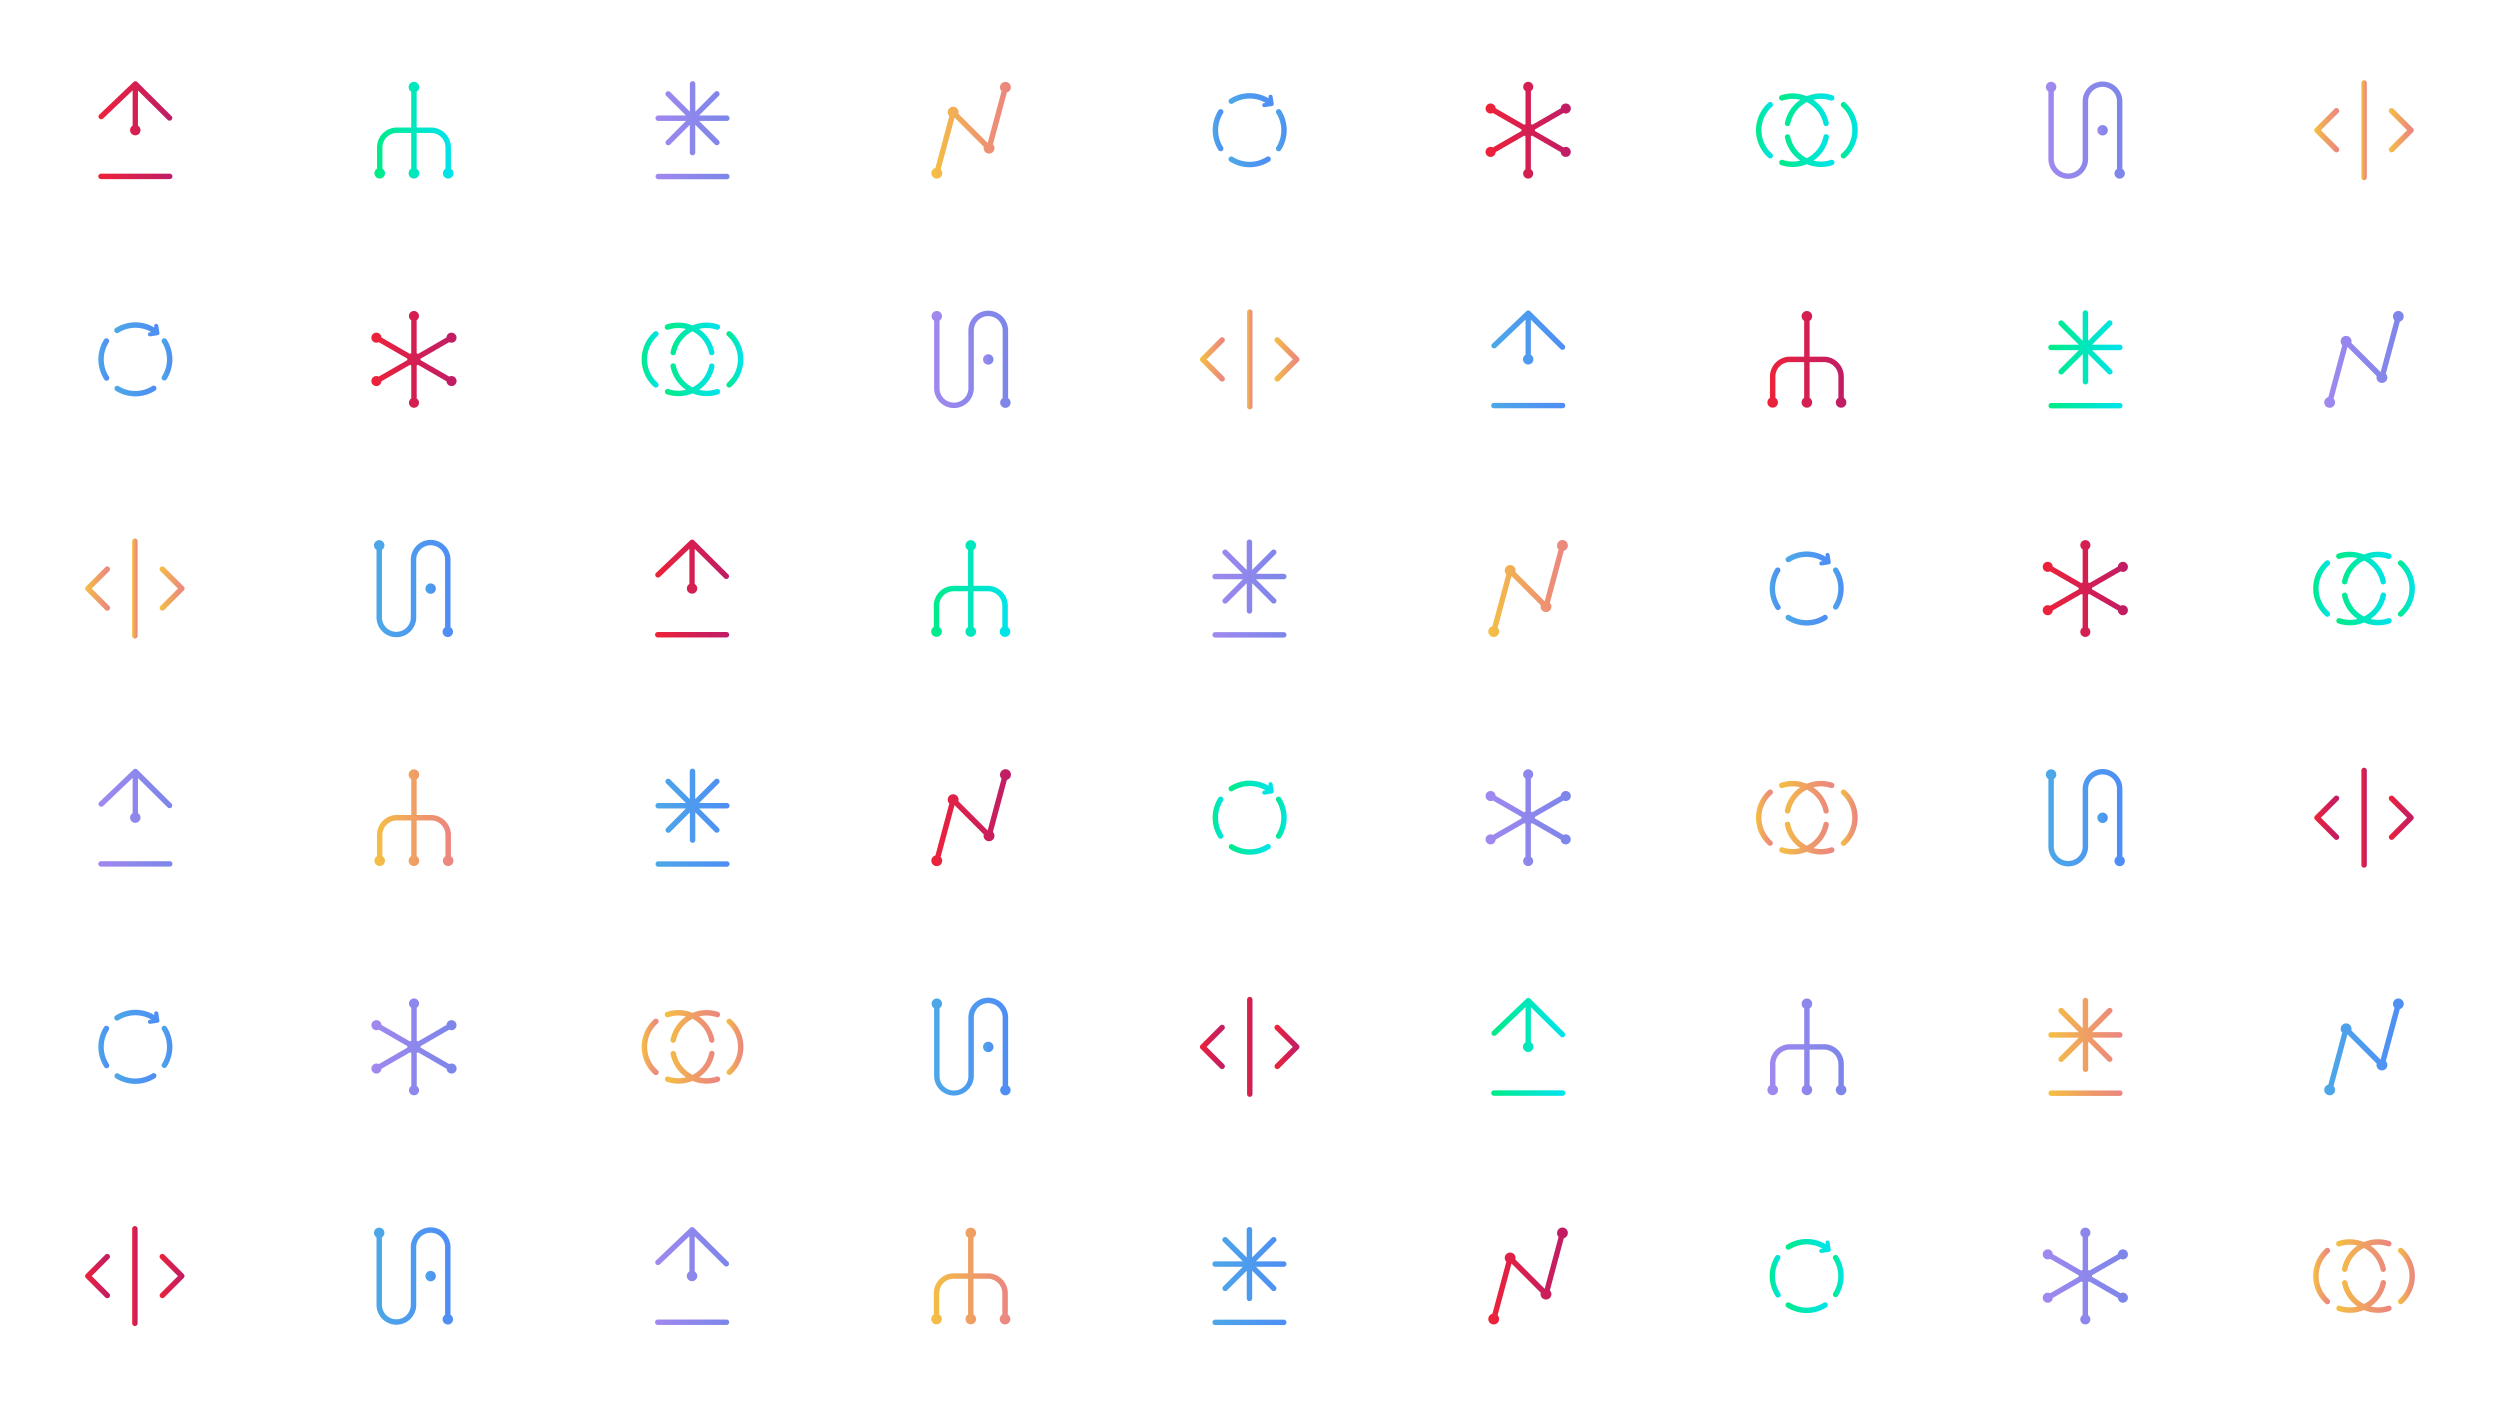 <svg id="Calque_1" data-name="Calque 1" xmlns="http://www.w3.org/2000/svg" xmlns:xlink="http://www.w3.org/1999/xlink" viewBox="0 0 1920 1080"><defs><style>.cls-1{fill:url(#Dégradé_sans_nom_77);}.cls-2{fill:url(#Dégradé_sans_nom_77-2);}.cls-3{fill:url(#Dégradé_sans_nom_77-3);}.cls-4{fill:url(#Dégradé_sans_nom_77-4);}.cls-5{fill:url(#Dégradé_sans_nom_70);}.cls-6{fill:url(#Dégradé_sans_nom_70-2);}.cls-7{fill:url(#Dégradé_sans_nom_70-3);}.cls-8{fill:url(#Dégradé_sans_nom_70-4);}.cls-9{fill:url(#Dégradé_sans_nom_63);}.cls-10{fill:url(#Dégradé_sans_nom_63-2);}.cls-11{fill:url(#Dégradé_sans_nom_63-3);}.cls-12{fill:url(#Dégradé_sans_nom_63-4);}.cls-13{fill:url(#Dégradé_sans_nom_386);}.cls-14{fill:url(#Dégradé_sans_nom_386-2);}.cls-15{fill:url(#Dégradé_sans_nom_386-3);}.cls-16{fill:url(#Dégradé_sans_nom_386-4);}.cls-17{fill:url(#Dégradé_sans_nom_3);}.cls-18{fill:url(#Dégradé_sans_nom_3-2);}.cls-19{fill:url(#Dégradé_sans_nom_386-5);}.cls-20{fill:url(#Dégradé_sans_nom_3-3);}.cls-21{fill:url(#Dégradé_sans_nom_77-5);}.cls-22{fill:url(#Dégradé_sans_nom_77-6);}.cls-23{fill:url(#Dégradé_sans_nom_77-7);}.cls-24{fill:url(#Dégradé_sans_nom_77-8);}.cls-25{fill:url(#Dégradé_sans_nom_63-5);}.cls-26{fill:url(#Dégradé_sans_nom_70-5);}.cls-27{fill:url(#Dégradé_sans_nom_70-6);}.cls-28{fill:url(#Dégradé_sans_nom_70-7);}.cls-29{fill:url(#Dégradé_sans_nom_63-6);}.cls-30{fill:url(#Dégradé_sans_nom_63-7);}.cls-31{fill:url(#Dégradé_sans_nom_386-6);}.cls-32{fill:url(#Dégradé_sans_nom_386-7);}.cls-33{fill:url(#Dégradé_sans_nom_386-8);}.cls-34{fill:url(#Dégradé_sans_nom_386-9);}.cls-35{fill:url(#Dégradé_sans_nom_386-10);}.cls-36{fill:url(#Dégradé_sans_nom_386-11);}.cls-37{fill:url(#Dégradé_sans_nom_77-9);}.cls-38{fill:url(#Dégradé_sans_nom_77-10);}.cls-39{fill:url(#Dégradé_sans_nom_3-4);}.cls-40{fill:url(#Dégradé_sans_nom_3-5);}.cls-41{fill:url(#Dégradé_sans_nom_77-11);}.cls-42{fill:url(#Dégradé_sans_nom_77-12);}.cls-43{fill:url(#Dégradé_sans_nom_77-13);}.cls-44{fill:url(#Dégradé_sans_nom_77-14);}.cls-45{fill:url(#Dégradé_sans_nom_70-8);}.cls-46{fill:url(#Dégradé_sans_nom_70-9);}.cls-47{fill:url(#Dégradé_sans_nom_70-10);}.cls-48{fill:url(#Dégradé_sans_nom_70-11);}.cls-49{fill:url(#Dégradé_sans_nom_77-15);}.cls-50{fill:url(#Dégradé_sans_nom_77-16);}.cls-51{fill:url(#Dégradé_sans_nom_63-8);}.cls-52{fill:url(#Dégradé_sans_nom_63-9);}.cls-53{fill:url(#Dégradé_sans_nom_386-12);}.cls-54{fill:url(#Dégradé_sans_nom_386-13);}.cls-55{fill:url(#Dégradé_sans_nom_386-14);}.cls-56{fill:url(#Dégradé_sans_nom_386-15);}.cls-57{fill:url(#Dégradé_sans_nom_3-6);}.cls-58{fill:url(#Dégradé_sans_nom_3-7);}.cls-59{fill:url(#Dégradé_sans_nom_386-16);}.cls-60{fill:url(#Dégradé_sans_nom_3-8);}.cls-61{fill:url(#Dégradé_sans_nom_386-17);}.cls-62{fill:url(#Dégradé_sans_nom_386-18);}.cls-63{fill:url(#Dégradé_sans_nom_386-19);}.cls-64{fill:url(#Dégradé_sans_nom_386-20);}.cls-65{fill:url(#Dégradé_sans_nom_3-9);}.cls-66{fill:url(#Dégradé_sans_nom_3-10);}.cls-67{fill:url(#Dégradé_sans_nom_3-11);}.cls-68{fill:url(#Dégradé_sans_nom_3-12);}.cls-69{fill:url(#Dégradé_sans_nom_77-17);}.cls-70{fill:url(#Dégradé_sans_nom_77-18);}.cls-71{fill:url(#Dégradé_sans_nom_77-19);}.cls-72{fill:url(#Dégradé_sans_nom_77-20);}.cls-73{fill:url(#Dégradé_sans_nom_70-12);}.cls-74{fill:url(#Dégradé_sans_nom_70-13);}.cls-75{fill:url(#Dégradé_sans_nom_70-14);}.cls-76{fill:url(#Dégradé_sans_nom_70-15);}.cls-77{fill:url(#Dégradé_sans_nom_63-10);}.cls-78{fill:url(#Dégradé_sans_nom_63-11);}.cls-79{fill:url(#Dégradé_sans_nom_70-16);}.cls-80{fill:url(#Dégradé_sans_nom_63-12);}.cls-81{fill:url(#Dégradé_sans_nom_77-21);}.cls-82{fill:url(#Dégradé_sans_nom_77-22);}.cls-83{fill:url(#Dégradé_sans_nom_77-23);}.cls-84{fill:url(#Dégradé_sans_nom_77-24);}.cls-85{fill:url(#Dégradé_sans_nom_77-25);}.cls-86{fill:url(#Dégradé_sans_nom_3-13);}.cls-87{fill:url(#Dégradé_sans_nom_3-14);}.cls-88{fill:url(#Dégradé_sans_nom_3-15);}.cls-89{fill:url(#Dégradé_sans_nom_77-26);}.cls-90{fill:url(#Dégradé_sans_nom_77-27);}.cls-91{fill:url(#Dégradé_sans_nom_70-17);}.cls-92{fill:url(#Dégradé_sans_nom_70-18);}.cls-93{fill:url(#Dégradé_sans_nom_70-19);}.cls-94{fill:url(#Dégradé_sans_nom_70-20);}.cls-95{fill:url(#Dégradé_sans_nom_70-21);}.cls-96{fill:url(#Dégradé_sans_nom_70-22);}.cls-97{fill:url(#Dégradé_sans_nom_386-21);}.cls-98{fill:url(#Dégradé_sans_nom_386-22);}.cls-99{fill:url(#Dégradé_sans_nom_63-13);}.cls-100{fill:url(#Dégradé_sans_nom_63-14);}.cls-101{fill:url(#Dégradé_sans_nom_386-23);}.cls-102{fill:url(#Dégradé_sans_nom_386-24);}.cls-103{fill:url(#Dégradé_sans_nom_386-25);}.cls-104{fill:url(#Dégradé_sans_nom_386-26);}.cls-105{fill:url(#Dégradé_sans_nom_3-16);}.cls-106{fill:url(#Dégradé_sans_nom_3-17);}.cls-107{fill:url(#Dégradé_sans_nom_3-18);}.cls-108{fill:url(#Dégradé_sans_nom_3-19);}.cls-109{fill:url(#Dégradé_sans_nom_77-28);}.cls-110{fill:url(#Dégradé_sans_nom_77-29);}.cls-111{fill:url(#Dégradé_sans_nom_77-30);}.cls-112{fill:url(#Dégradé_sans_nom_77-31);}.cls-113{fill:url(#Dégradé_sans_nom_70-23);}.cls-114{fill:url(#Dégradé_sans_nom_70-24);}.cls-115{fill:url(#Dégradé_sans_nom_70-25);}.cls-116{fill:url(#Dégradé_sans_nom_70-26);}.cls-117{fill:url(#Dégradé_sans_nom_63-15);}.cls-118{fill:url(#Dégradé_sans_nom_63-16);}.cls-119{fill:url(#Dégradé_sans_nom_70-27);}.cls-120{fill:url(#Dégradé_sans_nom_63-17);}</style><linearGradient id="Dégradé_sans_nom_77" x1="943.57" y1="76.94" x2="978.23" y2="76.94" gradientUnits="userSpaceOnUse"><stop offset="0" stop-color="#4ca8e7"/><stop offset="0.31" stop-color="#4d9fec"/><stop offset="1" stop-color="#4f8df5"/></linearGradient><linearGradient id="Dégradé_sans_nom_77-2" x1="943.54" y1="124.29" x2="975.95" y2="124.29" xlink:href="#Dégradé_sans_nom_77"/><linearGradient id="Dégradé_sans_nom_77-3" x1="931.32" y1="99.99" x2="939.59" y2="99.99" xlink:href="#Dégradé_sans_nom_77"/><linearGradient id="Dégradé_sans_nom_77-4" x1="979.91" y1="99.99" x2="988.19" y2="99.99" xlink:href="#Dégradé_sans_nom_77"/><linearGradient id="Dégradé_sans_nom_70" x1="715.29" y1="100" x2="776.32" y2="100" gradientUnits="userSpaceOnUse"><stop offset="0" stop-color="#f4c042"/><stop offset="0.66" stop-color="#ee956f"/><stop offset="1" stop-color="#eb8581"/></linearGradient><linearGradient id="Dégradé_sans_nom_70-2" x1="1813.52" y1="100" x2="1817.7" y2="100" xlink:href="#Dégradé_sans_nom_70"/><linearGradient id="Dégradé_sans_nom_70-3" x1="1834.64" y1="100.01" x2="1853.71" y2="100.01" xlink:href="#Dégradé_sans_nom_70"/><linearGradient id="Dégradé_sans_nom_70-4" x1="1777.41" y1="100.01" x2="1796.48" y2="100.01" xlink:href="#Dégradé_sans_nom_70"/><linearGradient id="Dégradé_sans_nom_63" x1="1610.81" y1="100.02" x2="1618.76" y2="100.02" gradientUnits="userSpaceOnUse"><stop offset="0" stop-color="#a188ef"/><stop offset="0.47" stop-color="#8e87ec"/><stop offset="1" stop-color="#7c86e9"/></linearGradient><linearGradient id="Dégradé_sans_nom_63-2" x1="1571.29" y1="100" x2="1631.93" y2="100" xlink:href="#Dégradé_sans_nom_63"/><linearGradient id="Dégradé_sans_nom_63-3" x1="503.47" y1="135.57" x2="560.3" y2="135.57" xlink:href="#Dégradé_sans_nom_63"/><linearGradient id="Dégradé_sans_nom_63-4" x1="503.41" y1="90.79" x2="560.3" y2="90.79" xlink:href="#Dégradé_sans_nom_63"/><linearGradient id="Dégradé_sans_nom_386" x1="1413.71" y1="100.01" x2="1426.71" y2="100.01" gradientUnits="userSpaceOnUse"><stop offset="0" stop-color="#00eb84"/><stop offset="0.27" stop-color="#00e9a3"/><stop offset="0.76" stop-color="#00e5d8"/><stop offset="1" stop-color="#00e3ec"/></linearGradient><linearGradient id="Dégradé_sans_nom_386-2" x1="1366.46" y1="115.69" x2="1408.85" y2="115.69" xlink:href="#Dégradé_sans_nom_386"/><linearGradient id="Dégradé_sans_nom_386-3" x1="1366.47" y1="84.32" x2="1408.85" y2="84.32" xlink:href="#Dégradé_sans_nom_386"/><linearGradient id="Dégradé_sans_nom_386-4" x1="1348.6" y1="100.01" x2="1361.6" y2="100.01" xlink:href="#Dégradé_sans_nom_386"/><linearGradient id="Dégradé_sans_nom_3" x1="75.49" y1="135.47" x2="132.42" y2="135.47" gradientUnits="userSpaceOnUse"><stop offset="0" stop-color="#ee2238"/><stop offset="0.57" stop-color="#d11f55"/><stop offset="1" stop-color="#bf1d67"/></linearGradient><linearGradient id="Dégradé_sans_nom_3-2" x1="75.52" y1="83.18" x2="132.39" y2="83.18" xlink:href="#Dégradé_sans_nom_3"/><linearGradient id="Dégradé_sans_nom_386-5" x1="287.54" y1="100" x2="348.27" y2="100" xlink:href="#Dégradé_sans_nom_386"/><linearGradient id="Dégradé_sans_nom_3-3" x1="1141" y1="100" x2="1206.41" y2="100" xlink:href="#Dégradé_sans_nom_3"/><linearGradient id="Dégradé_sans_nom_77-5" x1="87.77" y1="252.94" x2="122.43" y2="252.94" xlink:href="#Dégradé_sans_nom_77"/><linearGradient id="Dégradé_sans_nom_77-6" x1="87.74" y1="300.29" x2="120.15" y2="300.29" xlink:href="#Dégradé_sans_nom_77"/><linearGradient id="Dégradé_sans_nom_77-7" x1="75.52" y1="275.99" x2="83.79" y2="275.99" xlink:href="#Dégradé_sans_nom_77"/><linearGradient id="Dégradé_sans_nom_77-8" x1="124.11" y1="275.99" x2="132.39" y2="275.99" xlink:href="#Dégradé_sans_nom_77"/><linearGradient id="Dégradé_sans_nom_63-5" x1="1785.05" y1="276" x2="1846.07" y2="276" xlink:href="#Dégradé_sans_nom_63"/><linearGradient id="Dégradé_sans_nom_70-5" x1="957.71" y1="276" x2="961.89" y2="276" xlink:href="#Dégradé_sans_nom_70"/><linearGradient id="Dégradé_sans_nom_70-6" x1="978.83" y1="276.01" x2="997.9" y2="276.01" xlink:href="#Dégradé_sans_nom_70"/><linearGradient id="Dégradé_sans_nom_70-7" x1="921.6" y1="276.01" x2="940.67" y2="276.01" xlink:href="#Dégradé_sans_nom_70"/><linearGradient id="Dégradé_sans_nom_63-6" x1="755" y1="276.02" x2="762.95" y2="276.02" xlink:href="#Dégradé_sans_nom_63"/><linearGradient id="Dégradé_sans_nom_63-7" x1="715.48" y1="276" x2="776.12" y2="276" xlink:href="#Dégradé_sans_nom_63"/><linearGradient id="Dégradé_sans_nom_386-6" x1="1573.22" y1="311.57" x2="1630.06" y2="311.57" xlink:href="#Dégradé_sans_nom_386"/><linearGradient id="Dégradé_sans_nom_386-7" x1="1573.16" y1="266.79" x2="1630.06" y2="266.79" xlink:href="#Dégradé_sans_nom_386"/><linearGradient id="Dégradé_sans_nom_386-8" x1="557.91" y1="276.01" x2="570.91" y2="276.01" xlink:href="#Dégradé_sans_nom_386"/><linearGradient id="Dégradé_sans_nom_386-9" x1="510.66" y1="291.69" x2="553.05" y2="291.69" xlink:href="#Dégradé_sans_nom_386"/><linearGradient id="Dégradé_sans_nom_386-10" x1="510.66" y1="260.32" x2="553.04" y2="260.32" xlink:href="#Dégradé_sans_nom_386"/><linearGradient id="Dégradé_sans_nom_386-11" x1="492.8" y1="276.01" x2="505.8" y2="276.01" xlink:href="#Dégradé_sans_nom_386"/><linearGradient id="Dégradé_sans_nom_77-9" x1="1145.24" y1="311.47" x2="1202.16" y2="311.47" xlink:href="#Dégradé_sans_nom_77"/><linearGradient id="Dégradé_sans_nom_77-10" x1="1145.26" y1="259.18" x2="1202.13" y2="259.18" xlink:href="#Dégradé_sans_nom_77"/><linearGradient id="Dégradé_sans_nom_3-4" x1="1357.28" y1="276" x2="1418.01" y2="276" xlink:href="#Dégradé_sans_nom_3"/><linearGradient id="Dégradé_sans_nom_3-5" x1="285.2" y1="276" x2="350.61" y2="276" xlink:href="#Dégradé_sans_nom_3"/><linearGradient id="Dégradé_sans_nom_77-11" x1="1371.36" y1="428.94" x2="1406.03" y2="428.94" xlink:href="#Dégradé_sans_nom_77"/><linearGradient id="Dégradé_sans_nom_77-12" x1="1371.34" y1="476.29" x2="1403.74" y2="476.29" xlink:href="#Dégradé_sans_nom_77"/><linearGradient id="Dégradé_sans_nom_77-13" x1="1359.12" y1="451.99" x2="1367.39" y2="451.99" xlink:href="#Dégradé_sans_nom_77"/><linearGradient id="Dégradé_sans_nom_77-14" x1="1407.7" y1="451.99" x2="1415.99" y2="451.99" xlink:href="#Dégradé_sans_nom_77"/><linearGradient id="Dégradé_sans_nom_70-8" x1="1143.04" y1="452" x2="1204.06" y2="452" xlink:href="#Dégradé_sans_nom_70"/><linearGradient id="Dégradé_sans_nom_70-9" x1="101.5" y1="452" x2="105.68" y2="452" xlink:href="#Dégradé_sans_nom_70"/><linearGradient id="Dégradé_sans_nom_70-10" x1="122.62" y1="452.01" x2="141.69" y2="452.01" xlink:href="#Dégradé_sans_nom_70"/><linearGradient id="Dégradé_sans_nom_70-11" x1="65.39" y1="452.01" x2="84.46" y2="452.01" xlink:href="#Dégradé_sans_nom_70"/><linearGradient id="Dégradé_sans_nom_77-15" x1="326.74" y1="452.02" x2="334.69" y2="452.02" xlink:href="#Dégradé_sans_nom_77"/><linearGradient id="Dégradé_sans_nom_77-16" x1="287.22" y1="452" x2="347.86" y2="452" xlink:href="#Dégradé_sans_nom_77"/><linearGradient id="Dégradé_sans_nom_63-8" x1="931.16" y1="487.57" x2="988" y2="487.57" xlink:href="#Dégradé_sans_nom_63"/><linearGradient id="Dégradé_sans_nom_63-9" x1="931.1" y1="442.79" x2="988" y2="442.79" xlink:href="#Dégradé_sans_nom_63"/><linearGradient id="Dégradé_sans_nom_386-12" x1="1841.61" y1="452.01" x2="1854.61" y2="452.01" xlink:href="#Dégradé_sans_nom_386"/><linearGradient id="Dégradé_sans_nom_386-13" x1="1794.36" y1="467.69" x2="1836.75" y2="467.69" xlink:href="#Dégradé_sans_nom_386"/><linearGradient id="Dégradé_sans_nom_386-14" x1="1794.37" y1="436.32" x2="1836.75" y2="436.32" xlink:href="#Dégradé_sans_nom_386"/><linearGradient id="Dégradé_sans_nom_386-15" x1="1776.5" y1="452.01" x2="1789.5" y2="452.01" xlink:href="#Dégradé_sans_nom_386"/><linearGradient id="Dégradé_sans_nom_3-6" x1="503.08" y1="487.47" x2="560.01" y2="487.47" xlink:href="#Dégradé_sans_nom_3"/><linearGradient id="Dégradé_sans_nom_3-7" x1="503.11" y1="435.18" x2="559.98" y2="435.18" xlink:href="#Dégradé_sans_nom_3"/><linearGradient id="Dégradé_sans_nom_386-16" x1="715.18" y1="452" x2="775.92" y2="452" xlink:href="#Dégradé_sans_nom_386"/><linearGradient id="Dégradé_sans_nom_3-8" x1="1568.85" y1="452" x2="1634.26" y2="452" xlink:href="#Dégradé_sans_nom_3"/><linearGradient id="Dégradé_sans_nom_386-17" x1="943.56" y1="604.94" x2="978.22" y2="604.94" xlink:href="#Dégradé_sans_nom_386"/><linearGradient id="Dégradé_sans_nom_386-18" x1="943.53" y1="652.29" x2="975.94" y2="652.29" xlink:href="#Dégradé_sans_nom_386"/><linearGradient id="Dégradé_sans_nom_386-19" x1="931.31" y1="627.99" x2="939.58" y2="627.99" xlink:href="#Dégradé_sans_nom_386"/><linearGradient id="Dégradé_sans_nom_386-20" x1="979.9" y1="627.99" x2="988.18" y2="627.99" xlink:href="#Dégradé_sans_nom_386"/><linearGradient id="Dégradé_sans_nom_3-9" x1="715.29" y1="628" x2="776.31" y2="628" xlink:href="#Dégradé_sans_nom_3"/><linearGradient id="Dégradé_sans_nom_3-10" x1="1813.52" y1="628" x2="1817.7" y2="628" xlink:href="#Dégradé_sans_nom_3"/><linearGradient id="Dégradé_sans_nom_3-11" x1="1834.64" y1="628.01" x2="1853.71" y2="628.01" xlink:href="#Dégradé_sans_nom_3"/><linearGradient id="Dégradé_sans_nom_3-12" x1="1777.41" y1="628.01" x2="1796.48" y2="628.01" xlink:href="#Dégradé_sans_nom_3"/><linearGradient id="Dégradé_sans_nom_77-17" x1="1610.81" y1="628.02" x2="1618.76" y2="628.02" xlink:href="#Dégradé_sans_nom_77"/><linearGradient id="Dégradé_sans_nom_77-18" x1="1571.29" y1="628" x2="1631.93" y2="628" xlink:href="#Dégradé_sans_nom_77"/><linearGradient id="Dégradé_sans_nom_77-19" x1="503.46" y1="663.57" x2="560.3" y2="663.57" xlink:href="#Dégradé_sans_nom_77"/><linearGradient id="Dégradé_sans_nom_77-20" x1="503.4" y1="618.79" x2="560.3" y2="618.79" xlink:href="#Dégradé_sans_nom_77"/><linearGradient id="Dégradé_sans_nom_70-12" x1="1413.7" y1="628.01" x2="1426.7" y2="628.01" xlink:href="#Dégradé_sans_nom_70"/><linearGradient id="Dégradé_sans_nom_70-13" x1="1366.45" y1="643.69" x2="1408.84" y2="643.69" xlink:href="#Dégradé_sans_nom_70"/><linearGradient id="Dégradé_sans_nom_70-14" x1="1366.45" y1="612.32" x2="1408.84" y2="612.32" xlink:href="#Dégradé_sans_nom_70"/><linearGradient id="Dégradé_sans_nom_70-15" x1="1348.59" y1="628.01" x2="1361.59" y2="628.01" xlink:href="#Dégradé_sans_nom_70"/><linearGradient id="Dégradé_sans_nom_63-10" x1="75.49" y1="663.47" x2="132.42" y2="663.47" xlink:href="#Dégradé_sans_nom_63"/><linearGradient id="Dégradé_sans_nom_63-11" x1="75.52" y1="611.18" x2="132.39" y2="611.18" xlink:href="#Dégradé_sans_nom_63"/><linearGradient id="Dégradé_sans_nom_70-16" x1="287.54" y1="628" x2="348.27" y2="628" xlink:href="#Dégradé_sans_nom_70"/><linearGradient id="Dégradé_sans_nom_63-12" x1="1140.99" y1="628" x2="1206.4" y2="628" xlink:href="#Dégradé_sans_nom_63"/><linearGradient id="Dégradé_sans_nom_77-21" x1="87.77" y1="780.94" x2="122.43" y2="780.94" xlink:href="#Dégradé_sans_nom_77"/><linearGradient id="Dégradé_sans_nom_77-22" x1="87.74" y1="828.29" x2="120.15" y2="828.29" xlink:href="#Dégradé_sans_nom_77"/><linearGradient id="Dégradé_sans_nom_77-23" x1="75.52" y1="803.99" x2="83.79" y2="803.99" xlink:href="#Dégradé_sans_nom_77"/><linearGradient id="Dégradé_sans_nom_77-24" x1="124.11" y1="803.99" x2="132.39" y2="803.99" xlink:href="#Dégradé_sans_nom_77"/><linearGradient id="Dégradé_sans_nom_77-25" x1="1785.05" y1="804" x2="1846.07" y2="804" xlink:href="#Dégradé_sans_nom_77"/><linearGradient id="Dégradé_sans_nom_3-13" x1="957.72" y1="804" x2="961.9" y2="804" xlink:href="#Dégradé_sans_nom_3"/><linearGradient id="Dégradé_sans_nom_3-14" x1="978.84" y1="804.01" x2="997.91" y2="804.01" xlink:href="#Dégradé_sans_nom_3"/><linearGradient id="Dégradé_sans_nom_3-15" x1="921.6" y1="804.01" x2="940.68" y2="804.01" xlink:href="#Dégradé_sans_nom_3"/><linearGradient id="Dégradé_sans_nom_77-26" x1="755.01" y1="804.02" x2="762.95" y2="804.02" xlink:href="#Dégradé_sans_nom_77"/><linearGradient id="Dégradé_sans_nom_77-27" x1="715.48" y1="804" x2="776.13" y2="804" xlink:href="#Dégradé_sans_nom_77"/><linearGradient id="Dégradé_sans_nom_70-17" x1="1573.22" y1="839.57" x2="1630.05" y2="839.57" xlink:href="#Dégradé_sans_nom_70"/><linearGradient id="Dégradé_sans_nom_70-18" x1="1573.16" y1="794.79" x2="1630.05" y2="794.79" xlink:href="#Dégradé_sans_nom_70"/><linearGradient id="Dégradé_sans_nom_70-19" x1="557.91" y1="804.01" x2="570.91" y2="804.01" xlink:href="#Dégradé_sans_nom_70"/><linearGradient id="Dégradé_sans_nom_70-20" x1="510.66" y1="819.69" x2="553.05" y2="819.69" xlink:href="#Dégradé_sans_nom_70"/><linearGradient id="Dégradé_sans_nom_70-21" x1="510.66" y1="788.32" x2="553.05" y2="788.32" xlink:href="#Dégradé_sans_nom_70"/><linearGradient id="Dégradé_sans_nom_70-22" x1="492.8" y1="804.01" x2="505.8" y2="804.01" xlink:href="#Dégradé_sans_nom_70"/><linearGradient id="Dégradé_sans_nom_386-21" x1="1145.25" y1="839.47" x2="1202.17" y2="839.47" xlink:href="#Dégradé_sans_nom_386"/><linearGradient id="Dégradé_sans_nom_386-22" x1="1145.27" y1="787.18" x2="1202.14" y2="787.18" xlink:href="#Dégradé_sans_nom_386"/><linearGradient id="Dégradé_sans_nom_63-13" x1="1357.29" y1="804" x2="1418.03" y2="804" xlink:href="#Dégradé_sans_nom_63"/><linearGradient id="Dégradé_sans_nom_63-14" x1="285.2" y1="804" x2="350.61" y2="804" xlink:href="#Dégradé_sans_nom_63"/><linearGradient id="Dégradé_sans_nom_386-23" x1="1371.36" y1="956.94" x2="1406.03" y2="956.94" xlink:href="#Dégradé_sans_nom_386"/><linearGradient id="Dégradé_sans_nom_386-24" x1="1371.34" y1="1004.29" x2="1403.74" y2="1004.29" xlink:href="#Dégradé_sans_nom_386"/><linearGradient id="Dégradé_sans_nom_386-25" x1="1359.12" y1="979.99" x2="1367.39" y2="979.99" xlink:href="#Dégradé_sans_nom_386"/><linearGradient id="Dégradé_sans_nom_386-26" x1="1407.7" y1="979.99" x2="1415.99" y2="979.99" xlink:href="#Dégradé_sans_nom_386"/><linearGradient id="Dégradé_sans_nom_3-16" x1="1143.04" y1="980" x2="1204.06" y2="980" xlink:href="#Dégradé_sans_nom_3"/><linearGradient id="Dégradé_sans_nom_3-17" x1="101.5" y1="980" x2="105.68" y2="980" xlink:href="#Dégradé_sans_nom_3"/><linearGradient id="Dégradé_sans_nom_3-18" x1="122.62" y1="980.01" x2="141.69" y2="980.01" xlink:href="#Dégradé_sans_nom_3"/><linearGradient id="Dégradé_sans_nom_3-19" x1="65.39" y1="980.01" x2="84.46" y2="980.01" xlink:href="#Dégradé_sans_nom_3"/><linearGradient id="Dégradé_sans_nom_77-28" x1="326.74" y1="980.02" x2="334.69" y2="980.02" xlink:href="#Dégradé_sans_nom_77"/><linearGradient id="Dégradé_sans_nom_77-29" x1="287.22" y1="980" x2="347.86" y2="980" xlink:href="#Dégradé_sans_nom_77"/><linearGradient id="Dégradé_sans_nom_77-30" x1="931.16" y1="1015.57" x2="988" y2="1015.57" xlink:href="#Dégradé_sans_nom_77"/><linearGradient id="Dégradé_sans_nom_77-31" x1="931.1" y1="970.79" x2="988" y2="970.79" xlink:href="#Dégradé_sans_nom_77"/><linearGradient id="Dégradé_sans_nom_70-23" x1="1841.61" y1="980.01" x2="1854.61" y2="980.01" xlink:href="#Dégradé_sans_nom_70"/><linearGradient id="Dégradé_sans_nom_70-24" x1="1794.36" y1="995.69" x2="1836.75" y2="995.69" xlink:href="#Dégradé_sans_nom_70"/><linearGradient id="Dégradé_sans_nom_70-25" x1="1794.37" y1="964.32" x2="1836.75" y2="964.32" xlink:href="#Dégradé_sans_nom_70"/><linearGradient id="Dégradé_sans_nom_70-26" x1="1776.5" y1="980.01" x2="1789.5" y2="980.01" xlink:href="#Dégradé_sans_nom_70"/><linearGradient id="Dégradé_sans_nom_63-15" x1="503.08" y1="1015.47" x2="560.01" y2="1015.47" xlink:href="#Dégradé_sans_nom_63"/><linearGradient id="Dégradé_sans_nom_63-16" x1="503.11" y1="963.18" x2="559.98" y2="963.18" xlink:href="#Dégradé_sans_nom_63"/><linearGradient id="Dégradé_sans_nom_70-27" x1="715.18" y1="980" x2="775.92" y2="980" xlink:href="#Dégradé_sans_nom_70"/><linearGradient id="Dégradé_sans_nom_63-17" x1="1568.85" y1="980" x2="1634.26" y2="980" xlink:href="#Dégradé_sans_nom_63"/></defs><path class="cls-1" d="M977.33,74a1.57,1.57,0,0,0-3.1.49l.17,1.1a28.42,28.42,0,0,0-29.86.36,2.09,2.09,0,0,0,2.24,3.53A24.3,24.3,0,0,1,971.94,79l-1.11.18a1.56,1.56,0,0,0,.25,3.11,1.1,1.1,0,0,0,.25,0l5.58-.88a1.57,1.57,0,0,0,1.3-1.8Z"/><path class="cls-2" d="M972.73,120.49a24.29,24.29,0,0,1-26,0,2.09,2.09,0,0,0-2.24,3.53A28.44,28.44,0,0,0,975,124a2.09,2.09,0,0,0-2.25-3.53Z"/><path class="cls-3" d="M938.62,84.14a2.1,2.1,0,0,0-2.89.64,28.47,28.47,0,0,0,0,30.41,2.09,2.09,0,1,0,3.54-2.24,24.26,24.26,0,0,1,0-25.93A2.09,2.09,0,0,0,938.62,84.14Z"/><path class="cls-4" d="M980.88,84.11a2.09,2.09,0,0,0-.65,2.89,24.26,24.26,0,0,1,0,26,2.08,2.08,0,0,0,.65,2.88,2.05,2.05,0,0,0,1.11.33,2.08,2.08,0,0,0,1.77-1,28.47,28.47,0,0,0,0-30.47A2.09,2.09,0,0,0,980.88,84.11Z"/><path class="cls-5" d="M769.21,64.08a4.16,4.16,0,0,0,0,5.88l0,0-10.69,39.83h0L736,87.32a4.16,4.16,0,1,0-6.94,1.77l0,0L718.4,129a4.16,4.16,0,1,0,5.22,4,4.13,4.13,0,0,0-1.19-2.91L733.1,90.33l22.47,22.47a4.57,4.57,0,0,0-.13,1,4.16,4.16,0,1,0,7.14-2.91L773.29,71A4,4,0,0,0,775.1,70a4.16,4.16,0,0,0-5.89-5.88Z"/><path class="cls-6" d="M1815.61,61.62a2.1,2.1,0,0,0-2.09,2.09v72.58a2.09,2.09,0,0,0,4.18,0V63.71A2.09,2.09,0,0,0,1815.61,61.62Z"/><path class="cls-7" d="M1838.21,83.64a2.09,2.09,0,0,0-3,3L1848.66,100l-13.41,13.41a2.09,2.09,0,0,0,3,3l14.89-14.89a2.1,2.1,0,0,0,0-3Z"/><path class="cls-8" d="M1795.87,83.64a2.09,2.09,0,0,0-3,0L1778,98.53a2.1,2.1,0,0,0,0,3l14.89,14.89a2.1,2.1,0,0,0,3,0,2.11,2.11,0,0,0,0-3L1782.45,100l13.42-13.41A2.11,2.11,0,0,0,1795.87,83.64Z"/><path class="cls-9" d="M1612.8,96.58a4,4,0,1,0,5.42,1.45A4,4,0,0,0,1612.8,96.58Z"/><path class="cls-10" d="M1630,129.78V77.48a15.26,15.26,0,0,0-30.51,0v45a11.08,11.08,0,0,1-22.15,0V70.23a4,4,0,1,0-4.18,0v52.25a15.26,15.26,0,0,0,30.51,0v-45a11.08,11.08,0,0,1,22.15,0v52.31a4,4,0,1,0,4.18,0Z"/><path class="cls-11" d="M558.21,133.48H505.56a2.09,2.09,0,1,0,0,4.18h52.65a2.09,2.09,0,0,0,0-4.18Z"/><path class="cls-12" d="M558.21,88.7H536.9L552,73.63a2.09,2.09,0,0,0-3-3L534,85.74V64.43a2.09,2.09,0,1,0-4.18,0V85.74L514.7,70.67a2.09,2.09,0,0,0-3,3L526.81,88.7H505.5a2.09,2.09,0,1,0,0,4.18h21.31L511.74,108a2.1,2.1,0,0,0,1.48,3.57,2.1,2.1,0,0,0,1.48-.62l15.07-15.06v21.3a2.09,2.09,0,1,0,4.18,0V95.84L549,110.9a2.08,2.08,0,0,0,3,0,2.08,2.08,0,0,0,0-3L536.9,92.88h21.31a2.09,2.09,0,0,0,0-4.18Z"/><path class="cls-13" d="M1417.2,78.86a2.09,2.09,0,0,0-2.77,3.13,24.07,24.07,0,0,1,0,36,2.08,2.08,0,0,0-.18,3,2.06,2.06,0,0,0,1.56.71,2.11,2.11,0,0,0,1.39-.52,28.26,28.26,0,0,0,0-42.3Z"/><path class="cls-14" d="M1406.1,122.81a24.05,24.05,0,0,1-13.39.54,28.27,28.27,0,0,0,11.79-17.7,2.09,2.09,0,1,0-4.09-.84,24.11,24.11,0,0,1-11.54,16c-.4.23-.8.45-1.21.65-.41-.2-.81-.42-1.21-.65a24.08,24.08,0,0,1-11.54-16,2.09,2.09,0,0,0-4.1.84,28.27,28.27,0,0,0,11.79,17.7,24,24,0,0,1-13.38-.54,2.09,2.09,0,0,0-1.33,4,28.32,28.32,0,0,0,19.77-.7,28.29,28.29,0,0,0,19.76.7,2.09,2.09,0,0,0-1.32-4Z"/><path class="cls-15" d="M1369.22,77.18a24.08,24.08,0,0,1,13.38-.53,28.26,28.26,0,0,0-11.8,17.71,2.09,2.09,0,0,0,1.63,2.47,2,2,0,0,0,.42,0,2.09,2.09,0,0,0,2.05-1.67,24.41,24.41,0,0,1,2.74-7.23,24,24,0,0,1,10-9.45,24.11,24.11,0,0,1,12.76,16.68,2.08,2.08,0,0,0,2,1.67,2,2,0,0,0,.42,0,2.09,2.09,0,0,0,1.63-2.47,28.26,28.26,0,0,0-11.8-17.71,24.08,24.08,0,0,1,13.38.53,2.09,2.09,0,0,0,1.33-4,28.31,28.31,0,0,0-18.81.34c-.32.11-.64.24-.95.37-.32-.13-.63-.26-1-.37a28.33,28.33,0,0,0-18.82-.34,2.09,2.09,0,1,0,1.33,4Z"/><path class="cls-16" d="M1360.9,118a24.07,24.07,0,0,1,0-36,2.09,2.09,0,1,0-2.77-3.13,28.27,28.27,0,0,0,0,42.3,2.09,2.09,0,0,0,2.77-3.14Z"/><path class="cls-17" d="M130.33,133.38H77.59a2.09,2.09,0,1,0,0,4.18h52.74a2.09,2.09,0,0,0,0-4.18Z"/><path class="cls-18" d="M79.05,91.16l22.81-21.75V96.08a2.1,2.1,0,0,0,0,.43,4,4,0,1,0,4.09,0,2.1,2.1,0,0,0,0-.43V69.54l22.78,22.53a2.07,2.07,0,0,0,1.47.61,2.09,2.09,0,0,0,1.47-3.58L105.43,63a2.1,2.1,0,0,0-2.92,0L76.17,88.13a2.09,2.09,0,0,0,2.88,3Z"/><path class="cls-19" d="M346.31,129.61V113.19a15.29,15.29,0,0,0-15.26-15.27H320V70.39a4.06,4.06,0,1,0-4.19,0V97.92h-11a15.29,15.29,0,0,0-15.27,15.27v16.38a4.06,4.06,0,1,0,4.18,0V113.19a11.1,11.1,0,0,1,11.09-11.09h11v27.47a4.06,4.06,0,1,0,4.19,0V102.1h11.05a11.1,11.1,0,0,1,11.08,11.09v16.42a4.05,4.05,0,1,0,4.18,0Z"/><path class="cls-20" d="M1204.48,113.31a3.86,3.86,0,0,0-3.7-.09l-22-12.68a5.44,5.44,0,0,0,0-.57c0-.17,0-.34,0-.51l22-12.68a3.86,3.86,0,1,0-2.09-3.62l-21.93,12.67a5.12,5.12,0,0,0-1-.56V69.94a3.86,3.86,0,1,0-4.18,0V95.27a5.12,5.12,0,0,0-1,.56l-21.94-12.67a3.86,3.86,0,1,0-2.09,3.62l22,12.68a4.36,4.36,0,0,0,0,.51,3.64,3.64,0,0,0,0,.57l-22,12.68a3.87,3.87,0,1,0,2.09,3.62l22-12.69a5.38,5.38,0,0,0,.91.52v25.39a3.86,3.86,0,1,0,4.18,0V104.67a6.29,6.29,0,0,0,.91-.52l22,12.69a3.86,3.86,0,1,0,5.79-3.53Z"/><path class="cls-21" d="M121.53,250a1.57,1.57,0,0,0-3.1.49l.17,1.1a28.42,28.42,0,0,0-29.86.36A2.09,2.09,0,0,0,91,255.51a24.28,24.28,0,0,1,25.15-.49l-1.1.18a1.56,1.56,0,0,0,.25,3.11,1,1,0,0,0,.24,0l5.59-.88a1.58,1.58,0,0,0,1.3-1.8Z"/><path class="cls-22" d="M116.93,296.49a24.29,24.29,0,0,1-26,0A2.09,2.09,0,0,0,88.71,300a28.42,28.42,0,0,0,30.46,0,2.09,2.09,0,1,0-2.24-3.53Z"/><path class="cls-23" d="M82.82,260.14a2.1,2.1,0,0,0-2.89.64,28.47,28.47,0,0,0,0,30.41A2.09,2.09,0,1,0,83.45,289a24.26,24.26,0,0,1,0-25.93A2.09,2.09,0,0,0,82.82,260.14Z"/><path class="cls-24" d="M125.07,260.11a2.1,2.1,0,0,0-.64,2.89,24.26,24.26,0,0,1,0,26,2.09,2.09,0,0,0,.64,2.88,2.09,2.09,0,0,0,2.89-.64,28.47,28.47,0,0,0,0-30.47A2.1,2.1,0,0,0,125.07,260.11Z"/><path class="cls-25" d="M1839,240.08a4.16,4.16,0,0,0,0,5.88l0,0-10.69,39.83h0l-22.51-22.51a4.16,4.16,0,1,0-6.94,1.77l0,0L1788.16,305a4.16,4.16,0,1,0,4,1.12l10.66-39.74,22.47,22.47a4.57,4.57,0,0,0-.13,1.05,4.17,4.17,0,1,0,7.14-2.91L1843.05,247a4.06,4.06,0,0,0,1.8-1.06,4.16,4.16,0,0,0-5.89-5.88Z"/><path class="cls-26" d="M959.8,237.62a2.1,2.1,0,0,0-2.09,2.09v72.58a2.09,2.09,0,0,0,4.18,0V239.71A2.09,2.09,0,0,0,959.8,237.62Z"/><path class="cls-27" d="M982.4,259.64a2.09,2.09,0,0,0-3,3L992.85,276l-13.41,13.41a2.09,2.09,0,0,0,3,3l14.89-14.89a2.1,2.1,0,0,0,0-3Z"/><path class="cls-28" d="M940.06,259.64a2.09,2.09,0,0,0-3,0l-14.89,14.89a2.1,2.1,0,0,0,0,3l14.89,14.89a2.1,2.1,0,0,0,3,0,2.11,2.11,0,0,0,0-3L926.64,276l13.42-13.41A2.11,2.11,0,0,0,940.06,259.64Z"/><path class="cls-29" d="M757,272.58a4,4,0,1,0,5.42,1.45A4,4,0,0,0,757,272.58Z"/><path class="cls-30" d="M774.23,305.78v-52.3a15.26,15.26,0,0,0-30.51,0v45a11.08,11.08,0,0,1-22.15,0V246.23a4,4,0,1,0-5.56-1.37,4.05,4.05,0,0,0,1.38,1.41v52.25a15.26,15.26,0,0,0,30.51,0v-45a11.08,11.08,0,0,1,22.15,0v52.31a4,4,0,1,0,5.54,1.39A3.89,3.89,0,0,0,774.23,305.78Z"/><path class="cls-31" d="M1628,309.48h-52.66a2.09,2.09,0,1,0,0,4.18H1628a2.09,2.09,0,0,0,0-4.18Z"/><path class="cls-32" d="M1628,264.7h-21.31l15.06-15.07a2.09,2.09,0,0,0-3-3l-15.07,15.07V240.43a2.09,2.09,0,0,0-4.18,0v21.31l-15.07-15.07a2.09,2.09,0,1,0-3,3l15.07,15.07h-21.31a2.09,2.09,0,1,0,0,4.18h21.31L1581.5,284a2.09,2.09,0,1,0,3,2.95l15.07-15.06v21.3a2.09,2.09,0,0,0,4.18,0v-21.3l15.07,15.06a2.09,2.09,0,0,0,3-2.95l-15.07-15.07H1628a2.09,2.09,0,0,0,0-4.18Z"/><path class="cls-33" d="M561.39,254.86a2.09,2.09,0,1,0-2.77,3.13,24.07,24.07,0,0,1,0,36,2.09,2.09,0,0,0,2.77,3.14,28.24,28.24,0,0,0,0-42.3Z"/><path class="cls-34" d="M550.29,298.81a24,24,0,0,1-13.38.54,28.27,28.27,0,0,0,11.79-17.7,2.09,2.09,0,1,0-4.1-.84,24.08,24.08,0,0,1-11.54,16c-.4.23-.8.45-1.21.65-.41-.2-.81-.42-1.21-.65a24.11,24.11,0,0,1-11.54-16,2.09,2.09,0,1,0-4.09.84,28.23,28.23,0,0,0,11.79,17.7,24.05,24.05,0,0,1-13.39-.54,2.09,2.09,0,1,0-1.32,4,28.29,28.29,0,0,0,19.76-.7,28.32,28.32,0,0,0,19.77.7,2.09,2.09,0,0,0-1.33-4Z"/><path class="cls-35" d="M513.42,253.18a24.08,24.08,0,0,1,13.38-.53A28.26,28.26,0,0,0,515,270.36a2.09,2.09,0,0,0,1.63,2.47,2,2,0,0,0,.42,0,2.08,2.08,0,0,0,2-1.67,24.11,24.11,0,0,1,12.76-16.68,24.11,24.11,0,0,1,12.76,16.68,2.09,2.09,0,0,0,2,1.67,2,2,0,0,0,.42,0,2.09,2.09,0,0,0,1.63-2.47,28.26,28.26,0,0,0-11.8-17.71,24.08,24.08,0,0,1,13.38.53,2.09,2.09,0,0,0,1.33-4,28.33,28.33,0,0,0-18.82.34c-.32.11-.63.24-.95.37-.31-.13-.63-.26-1-.37a28.31,28.31,0,0,0-18.81-.34,2.09,2.09,0,0,0,1.33,4Z"/><path class="cls-36" d="M505.09,294a24.07,24.07,0,0,1,0-36,2.09,2.09,0,1,0-2.77-3.13,28.27,28.27,0,0,0,0,42.3,2.09,2.09,0,0,0,2.77-3.14Z"/><path class="cls-37" d="M1200.07,309.38h-52.74a2.09,2.09,0,1,0,0,4.18h52.74a2.09,2.09,0,1,0,0-4.18Z"/><path class="cls-38" d="M1148.79,267.16l22.82-21.75v26.67a2.09,2.09,0,0,0,0,.43,4,4,0,1,0,4.09,0,2.1,2.1,0,0,0,0-.43V245.54l22.78,22.53a2.07,2.07,0,0,0,1.47.61,2.09,2.09,0,0,0,1.47-3.58L1175.17,239a2.1,2.1,0,0,0-2.92,0l-26.34,25.12a2.09,2.09,0,0,0,2.88,3Z"/><path class="cls-39" d="M1416.05,305.61V289.19a15.29,15.29,0,0,0-15.27-15.27h-11V246.39a4.06,4.06,0,1,0-4.19,0v27.53h-11a15.29,15.29,0,0,0-15.26,15.27v16.38a4.05,4.05,0,1,0,4.18,0V289.19a11.1,11.1,0,0,1,11.08-11.09h11v27.47a4.06,4.06,0,1,0,4.19,0V278.1h11a11.1,11.1,0,0,1,11.09,11.09v16.42a4.05,4.05,0,1,0,4.18,0Z"/><path class="cls-40" d="M348.68,289.31a3.86,3.86,0,0,0-3.7-.09l-22-12.68a5.44,5.44,0,0,0,0-.57,4.36,4.36,0,0,0,0-.51l22-12.68a3.86,3.86,0,1,0-2.09-3.62L321,271.83a4.82,4.82,0,0,0-1-.56V245.94a3.86,3.86,0,1,0-4.18,0v25.33a4.75,4.75,0,0,0-.95.56l-21.94-12.67a3.86,3.86,0,1,0-2.09,3.62l22,12.68a4.36,4.36,0,0,0,0,.51,5.44,5.44,0,0,0,0,.57l-22,12.68a3.86,3.86,0,1,0,2.09,3.62l22-12.69a6.29,6.29,0,0,0,.91.52v25.39a3.86,3.86,0,1,0,4.18,0V280.67a5.38,5.38,0,0,0,.91-.52l22,12.69a3.86,3.86,0,1,0,5.79-3.53Z"/><path class="cls-41" d="M1405.12,426a1.56,1.56,0,0,0-3.09.49l.17,1.1a28.44,28.44,0,0,0-29.87.36,2.09,2.09,0,0,0,2.25,3.53,24.28,24.28,0,0,1,25.15-.49l-1.1.18a1.56,1.56,0,0,0,.24,3.11,1,1,0,0,0,.25,0l5.58-.88a1.58,1.58,0,0,0,1.31-1.8Z"/><path class="cls-42" d="M1400.53,472.49a24.29,24.29,0,0,1-26,0,2.09,2.09,0,0,0-2.25,3.53,28.44,28.44,0,0,0,30.47,0,2.09,2.09,0,1,0-2.24-3.53Z"/><path class="cls-43" d="M1366.41,436.14a2.09,2.09,0,0,0-2.88.64,28.47,28.47,0,0,0,0,30.41A2.09,2.09,0,1,0,1367,465a24.29,24.29,0,0,1,0-25.93A2.08,2.08,0,0,0,1366.41,436.14Z"/><path class="cls-44" d="M1408.67,436.11A2.1,2.1,0,0,0,1408,439a24.26,24.26,0,0,1,0,26,2.09,2.09,0,0,0,.64,2.88,2.09,2.09,0,0,0,2.89-.64,28.47,28.47,0,0,0,0-30.47A2.1,2.1,0,0,0,1408.67,436.11Z"/><path class="cls-45" d="M1197,416.08a4.15,4.15,0,0,0,0,5.88l0,0-10.69,39.83h0l-22.51-22.51a4.16,4.16,0,1,0-6.94,1.77l0,0L1146.15,481a4.16,4.16,0,1,0,4,1.12l10.67-39.74,22.47,22.47a4.08,4.08,0,0,0-.13,1.05,4.16,4.16,0,1,0,7.13-2.91L1201,423a4.06,4.06,0,0,0,1.8-1.06,4.16,4.16,0,1,0-5.88-5.88Z"/><path class="cls-46" d="M103.59,413.62a2.1,2.1,0,0,0-2.09,2.09v72.58a2.09,2.09,0,1,0,4.18,0V415.71A2.09,2.09,0,0,0,103.59,413.62Z"/><path class="cls-47" d="M126.19,435.64a2.09,2.09,0,0,0-3,3L136.65,452l-13.42,13.41a2.09,2.09,0,0,0,1.48,3.57,2.07,2.07,0,0,0,1.48-.61l14.89-14.89a2.1,2.1,0,0,0,0-3Z"/><path class="cls-48" d="M83.85,435.64a2.09,2.09,0,0,0-3,0L66,450.53a2.1,2.1,0,0,0,0,3l14.89,14.89a2.09,2.09,0,0,0,3-3L70.44,452,83.85,438.6A2.09,2.09,0,0,0,83.85,435.64Z"/><path class="cls-49" d="M328.73,448.58a4,4,0,1,0,5.43,1.45A4,4,0,0,0,328.73,448.58Z"/><path class="cls-50" d="M346,481.78v-52.3a15.26,15.26,0,0,0-30.51,0v45a11.08,11.08,0,0,1-22.15,0V422.23a4,4,0,1,0-5.56-1.37,4.05,4.05,0,0,0,1.38,1.41v52.25a15.26,15.26,0,0,0,30.51,0v-45a11.08,11.08,0,0,1,22.15,0v52.31a4,4,0,1,0,5.54,1.39A3.81,3.81,0,0,0,346,481.78Z"/><path class="cls-51" d="M985.91,485.48H933.25a2.09,2.09,0,0,0,0,4.18h52.66a2.09,2.09,0,1,0,0-4.18Z"/><path class="cls-52" d="M985.91,440.7H964.6l15.06-15.07a2.09,2.09,0,0,0-2.95-3l-15.07,15.07V416.43a2.09,2.09,0,0,0-4.18,0v21.31l-15.07-15.07a2.09,2.09,0,1,0-3,3L954.5,440.7H933.19a2.09,2.09,0,0,0,0,4.18H954.5L939.43,460a2.09,2.09,0,1,0,3,2.95l15.07-15.06v21.3a2.09,2.09,0,0,0,4.18,0v-21.3l15.07,15.06a2.08,2.08,0,0,0,1.48.62,2.1,2.1,0,0,0,1.47-3.57L964.6,444.88h21.31a2.09,2.09,0,1,0,0-4.18Z"/><path class="cls-53" d="M1845.1,430.86a2.09,2.09,0,1,0-2.77,3.13,24.07,24.07,0,0,1,0,36,2.09,2.09,0,0,0,2.77,3.14,28.26,28.26,0,0,0,0-42.3Z"/><path class="cls-54" d="M1834,474.81a24.05,24.05,0,0,1-13.39.54,28.23,28.23,0,0,0,11.79-17.7,2.09,2.09,0,1,0-4.09-.84,24.11,24.11,0,0,1-11.54,16c-.4.23-.8.45-1.21.65-.41-.2-.81-.42-1.21-.65a24.08,24.08,0,0,1-11.54-16,2.09,2.09,0,0,0-4.1.84,28.27,28.27,0,0,0,11.79,17.7,24,24,0,0,1-13.38-.54,2.09,2.09,0,0,0-1.33,4,28.32,28.32,0,0,0,19.77-.7,28.29,28.29,0,0,0,19.76.7,2.09,2.09,0,1,0-1.32-4Z"/><path class="cls-55" d="M1797.12,429.18a24.08,24.08,0,0,1,13.38-.53,28.26,28.26,0,0,0-11.8,17.71,2.09,2.09,0,0,0,1.63,2.47,2,2,0,0,0,.42,0,2.09,2.09,0,0,0,2-1.67,24.11,24.11,0,0,1,12.76-16.68,24.11,24.11,0,0,1,12.76,16.68,2.08,2.08,0,0,0,2,1.67,2,2,0,0,0,.42,0,2.09,2.09,0,0,0,1.63-2.47,28.26,28.26,0,0,0-11.8-17.71,24.08,24.08,0,0,1,13.38.53,2.09,2.09,0,0,0,1.33-4,28.31,28.31,0,0,0-18.81.34c-.32.11-.64.24-1,.37-.32-.13-.63-.26-1-.37a28.33,28.33,0,0,0-18.82-.34,2.09,2.09,0,0,0,1.33,4Z"/><path class="cls-56" d="M1788.8,470a24.07,24.07,0,0,1,0-36,2.09,2.09,0,1,0-2.77-3.13,28.27,28.27,0,0,0,0,42.3,2.09,2.09,0,0,0,2.77-3.14Z"/><path class="cls-57" d="M557.92,485.38H505.18a2.09,2.09,0,1,0,0,4.18h52.74a2.09,2.09,0,0,0,0-4.18Z"/><path class="cls-58" d="M506.64,443.16l22.81-21.75v26.67a2.1,2.1,0,0,0,0,.43,4,4,0,1,0,4.09,0,2.1,2.1,0,0,0,0-.43V421.54l22.78,22.53a2.07,2.07,0,0,0,1.47.61,2.09,2.09,0,0,0,1.47-3.58L533,415a2.1,2.1,0,0,0-2.92,0l-26.34,25.12a2.09,2.09,0,0,0,2.88,3Z"/><path class="cls-59" d="M774,481.61V465.19a15.29,15.29,0,0,0-15.26-15.27H747.64V422.39a4.06,4.06,0,1,0-4.18,0v27.53H732.41a15.29,15.29,0,0,0-15.27,15.27v16.38a4.06,4.06,0,1,0,4.18,0V465.19a11.11,11.11,0,0,1,11.09-11.09h11.05v27.47a4.05,4.05,0,1,0,4.18,0V454.1h11.05a11.1,11.1,0,0,1,11.08,11.09v16.42a4.06,4.06,0,1,0,4.18,0Z"/><path class="cls-60" d="M1632.33,465.31a3.86,3.86,0,0,0-3.7-.09l-22-12.68a5.44,5.44,0,0,0,0-.57,4.36,4.36,0,0,0,0-.51l22-12.68a3.86,3.86,0,1,0-2.09-3.62l-21.94,12.67a4.75,4.75,0,0,0-.95-.56V421.94a3.87,3.87,0,1,0-4.18,0v25.33a4.82,4.82,0,0,0-1,.56l-21.94-12.67a3.86,3.86,0,1,0-2.09,3.62l22,12.68a4.36,4.36,0,0,0,0,.51,5.44,5.44,0,0,0,0,.57l-22,12.68a3.86,3.86,0,1,0,2.09,3.62l22-12.69a5.38,5.38,0,0,0,.91.52v25.39a3.86,3.86,0,1,0,4.18,0V456.67a6.29,6.29,0,0,0,.91-.52l22,12.69a3.86,3.86,0,1,0,5.79-3.53Z"/><path class="cls-61" d="M977.32,602a1.57,1.57,0,0,0-3.1.49l.17,1.1a28.42,28.42,0,0,0-29.86.36,2.09,2.09,0,0,0,2.24,3.53,24.3,24.3,0,0,1,25.16-.49l-1.1.18a1.56,1.56,0,0,0,.24,3.11,1.1,1.1,0,0,0,.25,0l5.58-.88a1.57,1.57,0,0,0,1.3-1.8Z"/><path class="cls-62" d="M972.73,648.49a24.31,24.31,0,0,1-26,0A2.09,2.09,0,0,0,944.5,652,28.44,28.44,0,0,0,975,652a2.09,2.09,0,0,0-2.24-3.53Z"/><path class="cls-63" d="M938.61,612.14a2.1,2.1,0,0,0-2.89.64,28.47,28.47,0,0,0,0,30.41,2.09,2.09,0,1,0,3.54-2.24,24.26,24.26,0,0,1,0-25.93A2.09,2.09,0,0,0,938.61,612.14Z"/><path class="cls-64" d="M980.87,612.11a2.09,2.09,0,0,0-.64,2.89,24.29,24.29,0,0,1,0,26,2.09,2.09,0,0,0,3.53,2.24,28.47,28.47,0,0,0,0-30.47A2.09,2.09,0,0,0,980.87,612.11Z"/><path class="cls-65" d="M769.21,592.08a4.15,4.15,0,0,0,0,5.88l0,0-10.7,39.83h0L736,615.32a4.16,4.16,0,1,0-6.94,1.77l0,0L718.4,657a4.16,4.16,0,1,0,4,1.12l10.67-39.74,22.47,22.47a4.09,4.09,0,0,0-.14,1.05,4.17,4.17,0,1,0,7.14-2.91L773.29,599a4.06,4.06,0,0,0,1.8-1.06,4.16,4.16,0,1,0-5.88-5.88Z"/><path class="cls-66" d="M1815.61,589.62a2.1,2.1,0,0,0-2.09,2.09v72.58a2.09,2.09,0,0,0,4.18,0V591.71A2.09,2.09,0,0,0,1815.61,589.62Z"/><path class="cls-67" d="M1838.21,611.64a2.09,2.09,0,0,0-3,3L1848.66,628l-13.41,13.41a2.09,2.09,0,0,0,3,3l14.89-14.89a2.1,2.1,0,0,0,0-3Z"/><path class="cls-68" d="M1795.87,611.64a2.09,2.09,0,0,0-3,0L1778,626.53a2.1,2.1,0,0,0,0,3l14.89,14.89a2.1,2.1,0,0,0,3,0,2.11,2.11,0,0,0,0-3L1782.45,628l13.42-13.41A2.11,2.11,0,0,0,1795.87,611.64Z"/><path class="cls-69" d="M1612.8,624.58a4,4,0,1,0,5.42,1.45A4,4,0,0,0,1612.8,624.58Z"/><path class="cls-70" d="M1630,657.78v-52.3a15.26,15.26,0,0,0-30.51,0v45a11.08,11.08,0,0,1-22.15,0V598.23a4,4,0,1,0-5.56-1.37,4.05,4.05,0,0,0,1.38,1.41v52.25a15.26,15.26,0,0,0,30.51,0v-45a11.08,11.08,0,0,1,22.15,0v52.31a4,4,0,1,0,5.54,1.39A3.89,3.89,0,0,0,1630,657.78Z"/><path class="cls-71" d="M558.21,661.48H505.56a2.09,2.09,0,1,0,0,4.18h52.65a2.09,2.09,0,0,0,0-4.18Z"/><path class="cls-72" d="M558.21,616.7H536.9L552,601.63a2.09,2.09,0,0,0-3-3l-15.07,15.07V592.43a2.09,2.09,0,0,0-4.18,0v21.31l-15.07-15.07a2.09,2.09,0,0,0-3,3L526.8,616.7H505.5a2.09,2.09,0,1,0,0,4.18h21.3L511.74,636a2.09,2.09,0,1,0,3,2.95l15.07-15.06v21.3a2.09,2.09,0,0,0,4.18,0v-21.3L549,638.9a2.09,2.09,0,0,0,3-2.95L536.9,620.88h21.31a2.09,2.09,0,1,0,0-4.18Z"/><path class="cls-73" d="M1417.19,606.86a2.09,2.09,0,0,0-2.77,3.13,24.08,24.08,0,0,1,4.87,30,23.78,23.78,0,0,1-4.89,6,2.09,2.09,0,0,0,1.39,3.66,2.07,2.07,0,0,0,1.38-.52,28.25,28.25,0,0,0,0-42.3Z"/><path class="cls-74" d="M1406.09,650.81a24.06,24.06,0,0,1-13.39.54,28.27,28.27,0,0,0,11.79-17.7,2.09,2.09,0,0,0-4.1-.84,24,24,0,0,1-11.54,16c-.39.23-.8.45-1.21.65-.4-.2-.81-.42-1.2-.65a24.09,24.09,0,0,1-11.55-16,2.09,2.09,0,1,0-4.09.84,28.27,28.27,0,0,0,11.79,17.7,24.06,24.06,0,0,1-13.39-.54,2.09,2.09,0,0,0-1.32,4,28.29,28.29,0,0,0,19.76-.7,28.32,28.32,0,0,0,19.77.7,2.09,2.09,0,0,0-1.32-4Z"/><path class="cls-75" d="M1369.21,605.18a24.08,24.08,0,0,1,13.38-.53,28.26,28.26,0,0,0-11.8,17.71,2.09,2.09,0,0,0,1.63,2.47,2,2,0,0,0,.42,0,2.1,2.1,0,0,0,2.05-1.67,24,24,0,0,1,12.75-16.68,24,24,0,0,1,12.76,16.68,2.09,2.09,0,0,0,2,1.67,2,2,0,0,0,.42,0,2.09,2.09,0,0,0,1.63-2.47,28.26,28.26,0,0,0-11.8-17.71,24.08,24.08,0,0,1,13.38.53,2.09,2.09,0,0,0,1.33-4,28.3,28.3,0,0,0-18.81.34c-.32.11-.64.24-1,.37-.31-.13-.63-.26-1-.37a28.3,28.3,0,0,0-18.81-.34,2.09,2.09,0,1,0,1.33,4Z"/><path class="cls-76" d="M1360.89,646a23.78,23.78,0,0,1-4.89-6,24,24,0,0,1,4.87-30,2.09,2.09,0,1,0-2.77-3.13,28.25,28.25,0,0,0-5.73,35.26,28.71,28.71,0,0,0,5.74,7,2.1,2.1,0,0,0,2.78-3.14Z"/><path class="cls-77" d="M130.33,661.38H77.59a2.09,2.09,0,1,0,0,4.18h52.74a2.09,2.09,0,0,0,0-4.18Z"/><path class="cls-78" d="M79.05,619.16l22.81-21.75v26.67a2.1,2.1,0,0,0,0,.43,4,4,0,1,0,4.09,0,2.1,2.1,0,0,0,0-.43V597.54l22.78,22.53a2.07,2.07,0,0,0,1.47.61,2.09,2.09,0,0,0,1.47-3.58L105.43,591a2.1,2.1,0,0,0-2.92,0L76.17,616.13a2.09,2.09,0,0,0,2.88,3Z"/><path class="cls-79" d="M346.31,657.61V641.19A15.29,15.29,0,0,0,331,625.92H320V598.39a4.05,4.05,0,1,0-4.18,0v27.53H304.76a15.29,15.29,0,0,0-15.26,15.27v16.38a4.05,4.05,0,1,0,4.18,0V641.19a11.1,11.1,0,0,1,11.08-11.09h11.05v27.47a4.06,4.06,0,1,0,4.18,0V630.1H331a11.1,11.1,0,0,1,11.09,11.09v16.42a4.05,4.05,0,1,0,4.18,0Z"/><path class="cls-80" d="M1204.47,641.31a3.86,3.86,0,0,0-3.7-.09l-22-12.68a5.44,5.44,0,0,0,0-.57,4.36,4.36,0,0,0,0-.51l22-12.68a3.86,3.86,0,1,0-2.09-3.62l-21.94,12.67a4.75,4.75,0,0,0-1-.56V597.94a3.87,3.87,0,1,0-4.18,0v25.33a4.82,4.82,0,0,0-1,.56l-21.94-12.67a3.86,3.86,0,1,0-2.09,3.62l22,12.68a4.36,4.36,0,0,0,0,.51,5.44,5.44,0,0,0,0,.57l-22,12.68a3.86,3.86,0,1,0,2.09,3.62l22-12.69a5.38,5.38,0,0,0,.91.52v25.39a3.86,3.86,0,1,0,4.18,0V632.67a6.29,6.29,0,0,0,.91-.52l22,12.69a3.86,3.86,0,1,0,5.79-3.53Z"/><path class="cls-81" d="M121.53,778a1.57,1.57,0,0,0-3.1.49l.17,1.1a28.42,28.42,0,0,0-29.86.36A2.09,2.09,0,0,0,91,783.51a24.28,24.28,0,0,1,25.15-.49l-1.1.18a1.56,1.56,0,0,0,.25,3.11,1,1,0,0,0,.24,0l5.59-.88a1.58,1.58,0,0,0,1.3-1.8Z"/><path class="cls-82" d="M116.93,824.49a24.29,24.29,0,0,1-26,0A2.09,2.09,0,0,0,88.71,828a28.42,28.42,0,0,0,30.46,0,2.09,2.09,0,1,0-2.24-3.53Z"/><path class="cls-83" d="M82.82,788.14a2.1,2.1,0,0,0-2.89.64,28.47,28.47,0,0,0,0,30.41A2.09,2.09,0,1,0,83.45,817a24.26,24.26,0,0,1,0-25.93A2.09,2.09,0,0,0,82.82,788.14Z"/><path class="cls-84" d="M125.07,788.11a2.1,2.1,0,0,0-.64,2.89,24.26,24.26,0,0,1,0,26,2.09,2.09,0,0,0,.64,2.88,2.09,2.09,0,0,0,2.89-.64,28.47,28.47,0,0,0,0-30.47A2.1,2.1,0,0,0,125.07,788.11Z"/><path class="cls-85" d="M1839,768.08a4.16,4.16,0,0,0,0,5.88l0,0-10.69,39.83h0l-22.51-22.51a4.16,4.16,0,1,0-6.94,1.77l0,0L1788.16,833a4.16,4.16,0,1,0,4,1.12l10.66-39.74,22.47,22.47a4.57,4.57,0,0,0-.13,1.05,4.17,4.17,0,1,0,7.14-2.91L1843.05,775a4.06,4.06,0,0,0,1.8-1.06,4.16,4.16,0,1,0-5.89-5.88Z"/><path class="cls-86" d="M959.81,765.62a2.09,2.09,0,0,0-2.09,2.09v72.58a2.09,2.09,0,0,0,4.18,0V767.71A2.1,2.1,0,0,0,959.81,765.62Z"/><path class="cls-87" d="M982.41,787.64a2.09,2.09,0,0,0-3,3L992.86,804l-13.41,13.41a2.09,2.09,0,0,0,3,3l14.89-14.89a2.1,2.1,0,0,0,0-3Z"/><path class="cls-88" d="M940.07,787.64a2.09,2.09,0,0,0-3,0l-14.89,14.89a2.08,2.08,0,0,0,0,3l14.89,14.89a2.1,2.1,0,0,0,3,0,2.11,2.11,0,0,0,0-3L926.65,804l13.42-13.41A2.11,2.11,0,0,0,940.07,787.64Z"/><path class="cls-89" d="M757,800.58a4,4,0,1,0,5.43,1.45A4,4,0,0,0,757,800.58Z"/><path class="cls-90" d="M774.24,833.78v-52.3a15.26,15.26,0,0,0-30.52,0v45a11.07,11.07,0,0,1-22.14,0V774.23a4,4,0,1,0-5.56-1.37,3.89,3.89,0,0,0,1.38,1.41v52.25a15.26,15.26,0,0,0,30.51,0v-45a11.07,11.07,0,0,1,22.14,0v52.31a4,4,0,1,0,4.19,0Z"/><path class="cls-91" d="M1628,837.48h-52.65a2.09,2.09,0,1,0,0,4.18H1628a2.09,2.09,0,0,0,0-4.18Z"/><path class="cls-92" d="M1628,792.7h-21.3l15.06-15.07a2.09,2.09,0,0,0-3-3l-15.07,15.07V768.43a2.09,2.09,0,0,0-4.18,0v21.31l-15.07-15.07a2.09,2.09,0,0,0-3,3l15.07,15.07h-21.31a2.09,2.09,0,1,0,0,4.18h21.31L1581.49,812a2.09,2.09,0,1,0,3,2.95l15.07-15.06v21.3a2.09,2.09,0,0,0,4.18,0v-21.3l15.07,15.06a2.06,2.06,0,0,0,1.47.62,2.1,2.1,0,0,0,1.48-3.57l-15.06-15.07H1628a2.09,2.09,0,0,0,0-4.18Z"/><path class="cls-93" d="M561.4,782.86a2.09,2.09,0,0,0-2.77,3.13,24,24,0,0,1,0,36,2.1,2.1,0,0,0,2.78,3.14,28.71,28.71,0,0,0,5.74-7,28.25,28.25,0,0,0-5.73-35.26Z"/><path class="cls-94" d="M550.3,826.81a24.06,24.06,0,0,1-13.39.54,28.27,28.27,0,0,0,11.79-17.7,2.09,2.09,0,1,0-4.09-.84,24.09,24.09,0,0,1-11.55,16c-.39.23-.8.45-1.2.65-.41-.2-.81-.42-1.21-.65a24.08,24.08,0,0,1-11.54-16,2.09,2.09,0,1,0-4.1.84,28.27,28.27,0,0,0,11.79,17.7,24.06,24.06,0,0,1-13.39-.54,2.09,2.09,0,0,0-1.32,4,28.32,28.32,0,0,0,19.77-.7,28.29,28.29,0,0,0,19.76.7,2.09,2.09,0,0,0-1.32-4Z"/><path class="cls-95" d="M513.42,781.18a24.08,24.08,0,0,1,13.38-.53A28.26,28.26,0,0,0,515,798.36a2.09,2.09,0,0,0,1.63,2.47,2,2,0,0,0,.42,0,2.09,2.09,0,0,0,2.05-1.67,24,24,0,0,1,12.76-16.68,24,24,0,0,1,12.75,16.68,2.1,2.1,0,0,0,2,1.67,2,2,0,0,0,.42,0,2.09,2.09,0,0,0,1.63-2.47,28.26,28.26,0,0,0-11.8-17.71,24.08,24.08,0,0,1,13.38.53,2.09,2.09,0,0,0,1.33-4,28.3,28.3,0,0,0-18.81.34c-.32.11-.64.24-.95.37-.32-.13-.63-.26-1-.37a28.33,28.33,0,0,0-18.82-.34,2.09,2.09,0,1,0,1.33,4Z"/><path class="cls-96" d="M505.1,822a23.78,23.78,0,0,1-4.89-6,24.08,24.08,0,0,1,4.87-30,2.09,2.09,0,1,0-2.77-3.13,28.28,28.28,0,0,0,0,42.3,2.07,2.07,0,0,0,1.38.52A2.09,2.09,0,0,0,505.1,822Z"/><path class="cls-97" d="M1200.08,837.38h-52.74a2.09,2.09,0,0,0,0,4.18h52.74a2.09,2.09,0,1,0,0-4.18Z"/><path class="cls-98" d="M1148.8,795.16l22.82-21.75v26.67a2.09,2.09,0,0,0,0,.43,4,4,0,1,0,4.09,0,2.1,2.1,0,0,0,0-.43V773.54l22.78,22.53a2.07,2.07,0,0,0,1.47.61,2.09,2.09,0,0,0,1.47-3.58L1175.18,767a2.1,2.1,0,0,0-2.92,0l-26.34,25.12a2.09,2.09,0,0,0,2.88,3Z"/><path class="cls-99" d="M1416.06,833.61V817.19a15.29,15.29,0,0,0-15.26-15.27h-11V774.39a4.06,4.06,0,1,0-4.18,0v27.53h-11a15.29,15.29,0,0,0-15.27,15.27v16.38a4.06,4.06,0,1,0,4.18,0V817.19a11.11,11.11,0,0,1,11.09-11.09h11v27.47a4.05,4.05,0,1,0,4.18,0V806.1h11a11.1,11.1,0,0,1,11.08,11.09v16.42a4.06,4.06,0,1,0,4.18,0Z"/><path class="cls-100" d="M348.68,817.31a3.86,3.86,0,0,0-3.7-.09l-22-12.68a5.44,5.44,0,0,0,0-.57,4.36,4.36,0,0,0,0-.51l22-12.68a3.86,3.86,0,1,0-2.09-3.62L321,799.83a4.75,4.75,0,0,0-.95-.56V773.94a3.87,3.87,0,1,0-4.19,0v25.33a4.75,4.75,0,0,0-.95.56l-21.94-12.67a3.86,3.86,0,1,0-2.09,3.62l22,12.68a4.36,4.36,0,0,0,0,.51,5.44,5.44,0,0,0,0,.57l-22,12.68a3.86,3.86,0,1,0,2.09,3.62l22-12.69a5.7,5.7,0,0,0,.9.52v25.39a3.87,3.87,0,1,0,4.19,0V808.67a6.29,6.29,0,0,0,.91-.52l22,12.69a3.86,3.86,0,1,0,5.79-3.53Z"/><path class="cls-101" d="M1405.12,954a1.56,1.56,0,0,0-3.09.49l.17,1.1a28.44,28.44,0,0,0-29.87.36,2.09,2.09,0,0,0,2.25,3.53,24.28,24.28,0,0,1,25.15-.49l-1.1.18a1.56,1.56,0,0,0,.24,3.11,1,1,0,0,0,.25,0l5.58-.88a1.58,1.58,0,0,0,1.31-1.8Z"/><path class="cls-102" d="M1400.53,1000.49a24.29,24.29,0,0,1-26,0,2.09,2.09,0,0,0-2.25,3.53,28.44,28.44,0,0,0,30.47,0,2.09,2.09,0,1,0-2.24-3.53Z"/><path class="cls-103" d="M1366.41,964.14a2.09,2.09,0,0,0-2.88.64,28.47,28.47,0,0,0,0,30.41A2.09,2.09,0,1,0,1367,993a24.29,24.29,0,0,1,0-25.93A2.08,2.08,0,0,0,1366.41,964.14Z"/><path class="cls-104" d="M1408.67,964.11A2.1,2.1,0,0,0,1408,967a24.26,24.26,0,0,1,0,26,2.09,2.09,0,0,0,.64,2.88,2.09,2.09,0,0,0,2.89-.64,28.47,28.47,0,0,0,0-30.47A2.1,2.1,0,0,0,1408.67,964.11Z"/><path class="cls-105" d="M1197,944.08a4.15,4.15,0,0,0,0,5.88l0,0-10.69,39.83h0l-22.51-22.51a4.16,4.16,0,1,0-6.94,1.77l0,0L1146.15,1009a4.16,4.16,0,1,0,4,1.12l10.67-39.74,22.47,22.47a4.08,4.08,0,0,0-.13,1.05,4.16,4.16,0,1,0,7.13-2.91L1201,951a4.06,4.06,0,0,0,1.8-1.06,4.16,4.16,0,1,0-5.88-5.88Z"/><path class="cls-106" d="M103.59,941.62a2.1,2.1,0,0,0-2.09,2.09v72.58a2.09,2.09,0,1,0,4.18,0V943.71A2.09,2.09,0,0,0,103.59,941.62Z"/><path class="cls-107" d="M126.19,963.64a2.09,2.09,0,0,0-3,3L136.65,980l-13.42,13.41a2.09,2.09,0,0,0,1.48,3.57,2.07,2.07,0,0,0,1.48-.61l14.89-14.89a2.1,2.1,0,0,0,0-3Z"/><path class="cls-108" d="M83.85,963.64a2.09,2.09,0,0,0-3,0L66,978.53a2.1,2.1,0,0,0,0,3l14.89,14.89a2.09,2.09,0,1,0,3-3L70.44,980,83.85,966.6A2.09,2.09,0,0,0,83.85,963.64Z"/><path class="cls-109" d="M328.73,976.58a4,4,0,1,0,5.43,1.45A4,4,0,0,0,328.73,976.58Z"/><path class="cls-110" d="M346,1009.78v-52.3a15.26,15.26,0,0,0-30.51,0v45a11.08,11.08,0,0,1-22.15,0V950.23a4,4,0,1,0-5.56-1.37,4.05,4.05,0,0,0,1.38,1.41v52.25a15.26,15.26,0,0,0,30.51,0v-45a11.08,11.08,0,0,1,22.15,0v52.31a4,4,0,1,0,5.54,1.39A3.81,3.81,0,0,0,346,1009.78Z"/><path class="cls-111" d="M985.91,1013.48H933.25a2.09,2.09,0,0,0,0,4.18h52.66a2.09,2.09,0,1,0,0-4.18Z"/><path class="cls-112" d="M985.91,968.7H964.6l15.06-15.07a2.09,2.09,0,0,0-2.95-3l-15.07,15.07V944.43a2.09,2.09,0,0,0-4.18,0v21.31l-15.07-15.07a2.09,2.09,0,0,0-3,3L954.5,968.7H933.19a2.09,2.09,0,1,0,0,4.18H954.5L939.43,988a2.09,2.09,0,1,0,3,2.95l15.07-15.06v21.3a2.09,2.09,0,0,0,4.18,0v-21.3l15.07,15.06a2.08,2.08,0,0,0,1.48.62,2.1,2.1,0,0,0,1.47-3.57L964.6,972.88h21.31a2.09,2.09,0,1,0,0-4.18Z"/><path class="cls-113" d="M1845.1,958.86a2.09,2.09,0,1,0-2.77,3.13,24.07,24.07,0,0,1,0,36,2.09,2.09,0,0,0,2.77,3.14,28.26,28.26,0,0,0,0-42.3Z"/><path class="cls-114" d="M1834,1002.81a24.05,24.05,0,0,1-13.39.54,28.23,28.23,0,0,0,11.79-17.7,2.09,2.09,0,1,0-4.09-.84,24.11,24.11,0,0,1-11.54,16c-.4.23-.8.45-1.21.65-.41-.2-.81-.42-1.21-.65a24.08,24.08,0,0,1-11.54-16,2.09,2.09,0,0,0-4.1.84,28.27,28.27,0,0,0,11.79,17.7,24,24,0,0,1-13.38-.54,2.09,2.09,0,0,0-1.33,4,28.32,28.32,0,0,0,19.77-.7,28.29,28.29,0,0,0,19.76.7,2.09,2.09,0,1,0-1.32-4Z"/><path class="cls-115" d="M1797.12,957.18a24.08,24.08,0,0,1,13.38-.53,28.26,28.26,0,0,0-11.8,17.71,2.09,2.09,0,0,0,1.63,2.47,2,2,0,0,0,.42,0,2.09,2.09,0,0,0,2-1.67,24.11,24.11,0,0,1,12.76-16.68,24.11,24.11,0,0,1,12.76,16.68,2.08,2.08,0,0,0,2,1.67,2,2,0,0,0,.42,0,2.09,2.09,0,0,0,1.63-2.47,28.26,28.26,0,0,0-11.8-17.71,24.08,24.08,0,0,1,13.38.53,2.09,2.09,0,0,0,1.33-4,28.31,28.31,0,0,0-18.81.34c-.32.11-.64.24-1,.37-.32-.13-.63-.26-1-.37a28.33,28.33,0,0,0-18.82-.34,2.09,2.09,0,0,0,1.33,4Z"/><path class="cls-116" d="M1788.8,998a24.07,24.07,0,0,1,0-36,2.09,2.09,0,1,0-2.77-3.13,28.27,28.27,0,0,0,0,42.3,2.09,2.09,0,0,0,2.77-3.14Z"/><path class="cls-117" d="M557.92,1013.38H505.18a2.09,2.09,0,1,0,0,4.18h52.74a2.09,2.09,0,0,0,0-4.18Z"/><path class="cls-118" d="M506.64,971.16l22.81-21.75v26.67a2.1,2.1,0,0,0,0,.43,4,4,0,1,0,4.09,0,2.1,2.1,0,0,0,0-.43V949.54l22.78,22.53a2.07,2.07,0,0,0,1.47.61,2.09,2.09,0,0,0,1.47-3.58L533,943a2.1,2.1,0,0,0-2.92,0l-26.34,25.12a2.09,2.09,0,0,0,2.88,3Z"/><path class="cls-119" d="M774,1009.61V993.19a15.29,15.29,0,0,0-15.26-15.27H747.64V950.39a4.06,4.06,0,1,0-4.18,0v27.53H732.41a15.29,15.29,0,0,0-15.27,15.27v16.38a4.06,4.06,0,1,0,4.18,0V993.19a11.11,11.11,0,0,1,11.09-11.09h11.05v27.47a4.05,4.05,0,1,0,4.18,0V982.1h11.05a11.1,11.1,0,0,1,11.08,11.09v16.42a4.06,4.06,0,1,0,4.18,0Z"/><path class="cls-120" d="M1632.33,993.31a3.86,3.86,0,0,0-3.7-.09l-22-12.68a5.44,5.44,0,0,0,0-.57,4.36,4.36,0,0,0,0-.51l22-12.68a3.86,3.86,0,1,0-2.09-3.62l-21.94,12.67a4.75,4.75,0,0,0-.95-.56V949.94a3.87,3.87,0,1,0-4.18,0v25.33a4.82,4.82,0,0,0-1,.56l-21.94-12.67a3.86,3.86,0,1,0-2.09,3.62l22,12.68a4.36,4.36,0,0,0,0,.51,5.44,5.44,0,0,0,0,.57l-22,12.68a3.86,3.86,0,1,0,2.09,3.62l22-12.69a5.38,5.38,0,0,0,.91.52v25.39a3.86,3.86,0,1,0,4.18,0V984.67a6.29,6.29,0,0,0,.91-.52l22,12.69a3.86,3.86,0,1,0,5.79-3.53Z"/></svg>